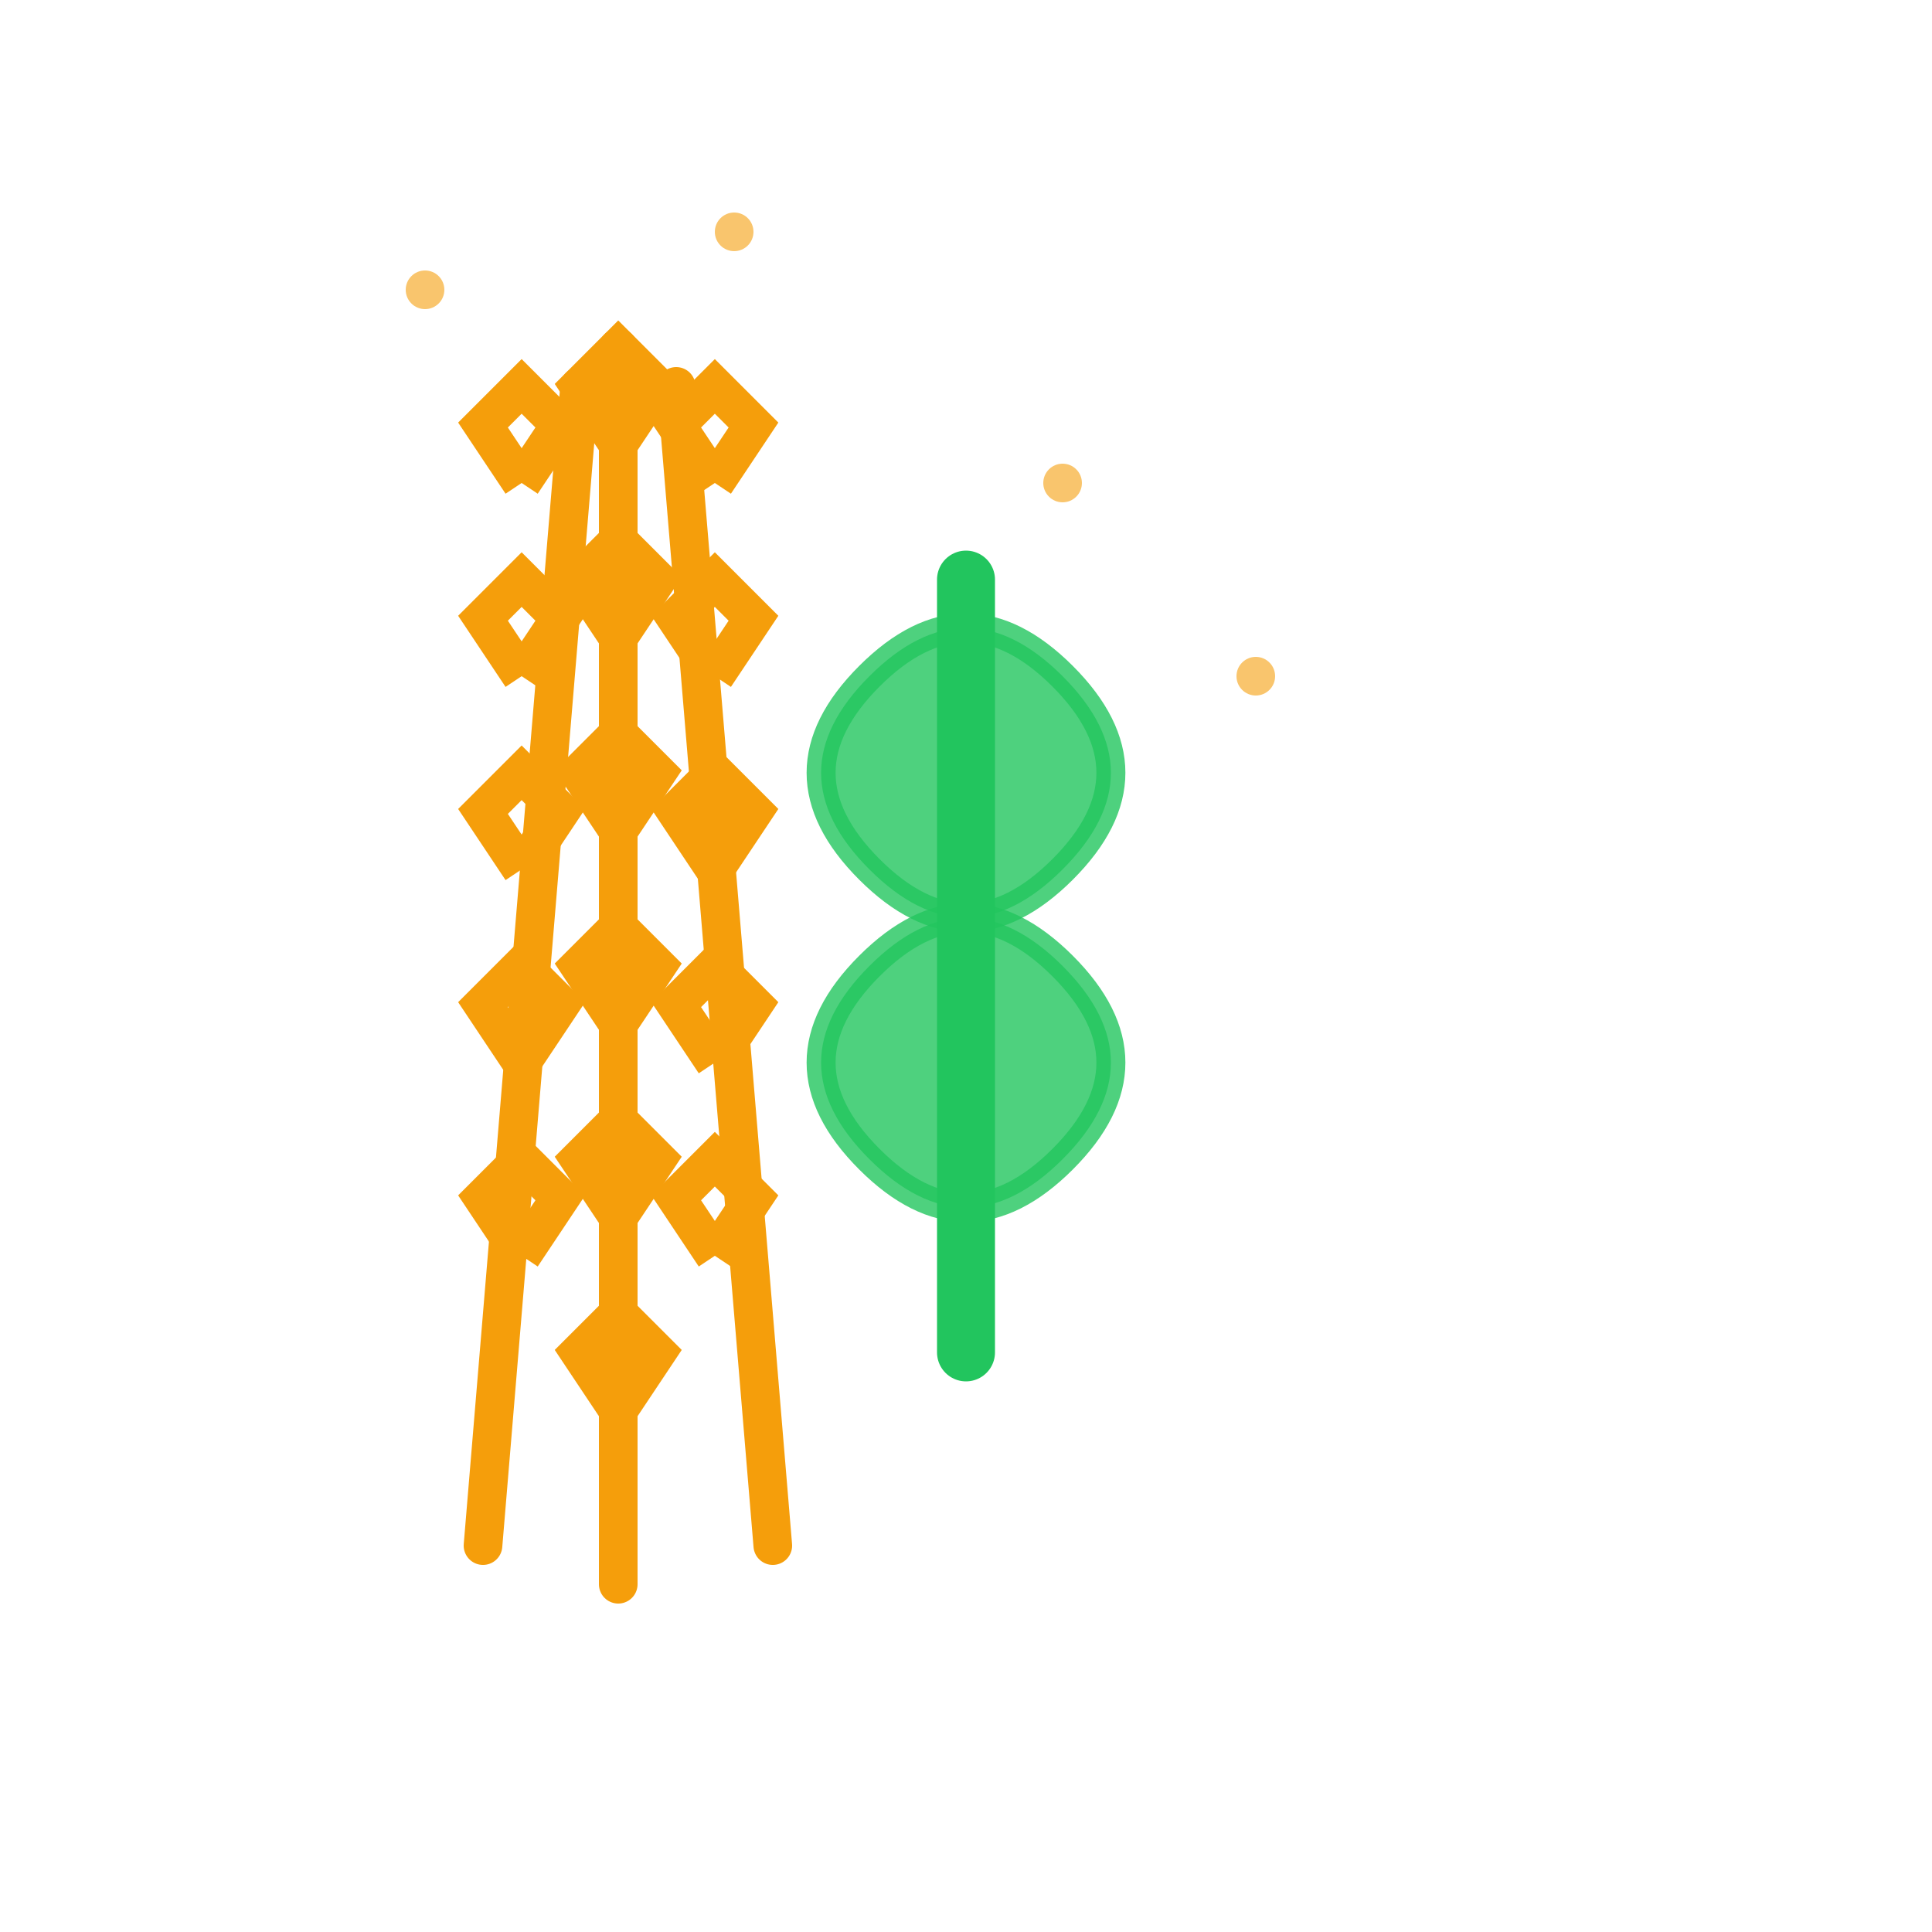 <svg width="100" height="100" viewBox="0 0 100 100" xmlns="http://www.w3.org/2000/svg">
  <!-- Wheat stalks -->
  <g stroke="#F59E0B" stroke-width="2" fill="none">
    <!-- Left wheat stalk -->
    <path d="M25 80 L30 20" stroke-linecap="round"/>
    <path d="M27 25 L25 22 L27 20 L29 22 L27 25"/>
    <path d="M27 35 L25 32 L27 30 L29 32 L27 35"/>
    <path d="M27 45 L25 42 L27 40 L29 42 L27 45"/>
    <path d="M27 55 L25 52 L27 50 L29 52 L27 55"/>
    <path d="M27 65 L25 62 L27 60 L29 62 L27 65"/>
    
    <!-- Right wheat stalk -->
    <path d="M40 80 L35 20" stroke-linecap="round"/>
    <path d="M37 25 L35 22 L37 20 L39 22 L37 25"/>
    <path d="M37 35 L35 32 L37 30 L39 32 L37 35"/>
    <path d="M37 45 L35 42 L37 40 L39 42 L37 45"/>
    <path d="M37 55 L35 52 L37 50 L39 52 L37 55"/>
    <path d="M37 65 L35 62 L37 60 L39 62 L37 65"/>
    
    <!-- Center wheat stalk -->
    <path d="M32 82 L32 18" stroke-linecap="round"/>
    <path d="M32 23 L30 20 L32 18 L34 20 L32 23"/>
    <path d="M32 33 L30 30 L32 28 L34 30 L32 33"/>
    <path d="M32 43 L30 40 L32 38 L34 40 L32 43"/>
    <path d="M32 53 L30 50 L32 48 L34 50 L32 53"/>
    <path d="M32 63 L30 60 L32 58 L34 60 L32 63"/>
    <path d="M32 73 L30 70 L32 68 L34 70 L32 73"/>
  </g>
  
  <!-- Dollar sign integrated into center stalk -->
  <g fill="#22C55E" stroke="#22C55E" stroke-width="1.5">
    <!-- Dollar sign curves -->
    <path d="M45 35 Q50 30 55 35 Q60 40 55 45 Q50 50 45 45 Q40 40 45 35 Z" fill="#22C55E" opacity="0.8"/>
    <path d="M45 50 Q50 45 55 50 Q60 55 55 60 Q50 65 45 60 Q40 55 45 50 Z" fill="#22C55E" opacity="0.8"/>
    <!-- Dollar sign vertical line -->
    <line x1="50" y1="30" x2="50" y2="70" stroke="#22C55E" stroke-width="3" stroke-linecap="round"/>
  </g>
  
  <!-- Harvest/growth elements -->
  <g fill="#F59E0B" opacity="0.6">
    <circle cx="22" cy="15" r="1"/>
    <circle cx="38" cy="12" r="1"/>
    <circle cx="55" cy="25" r="1"/>
    <circle cx="65" cy="35" r="1"/>
  </g>
</svg>